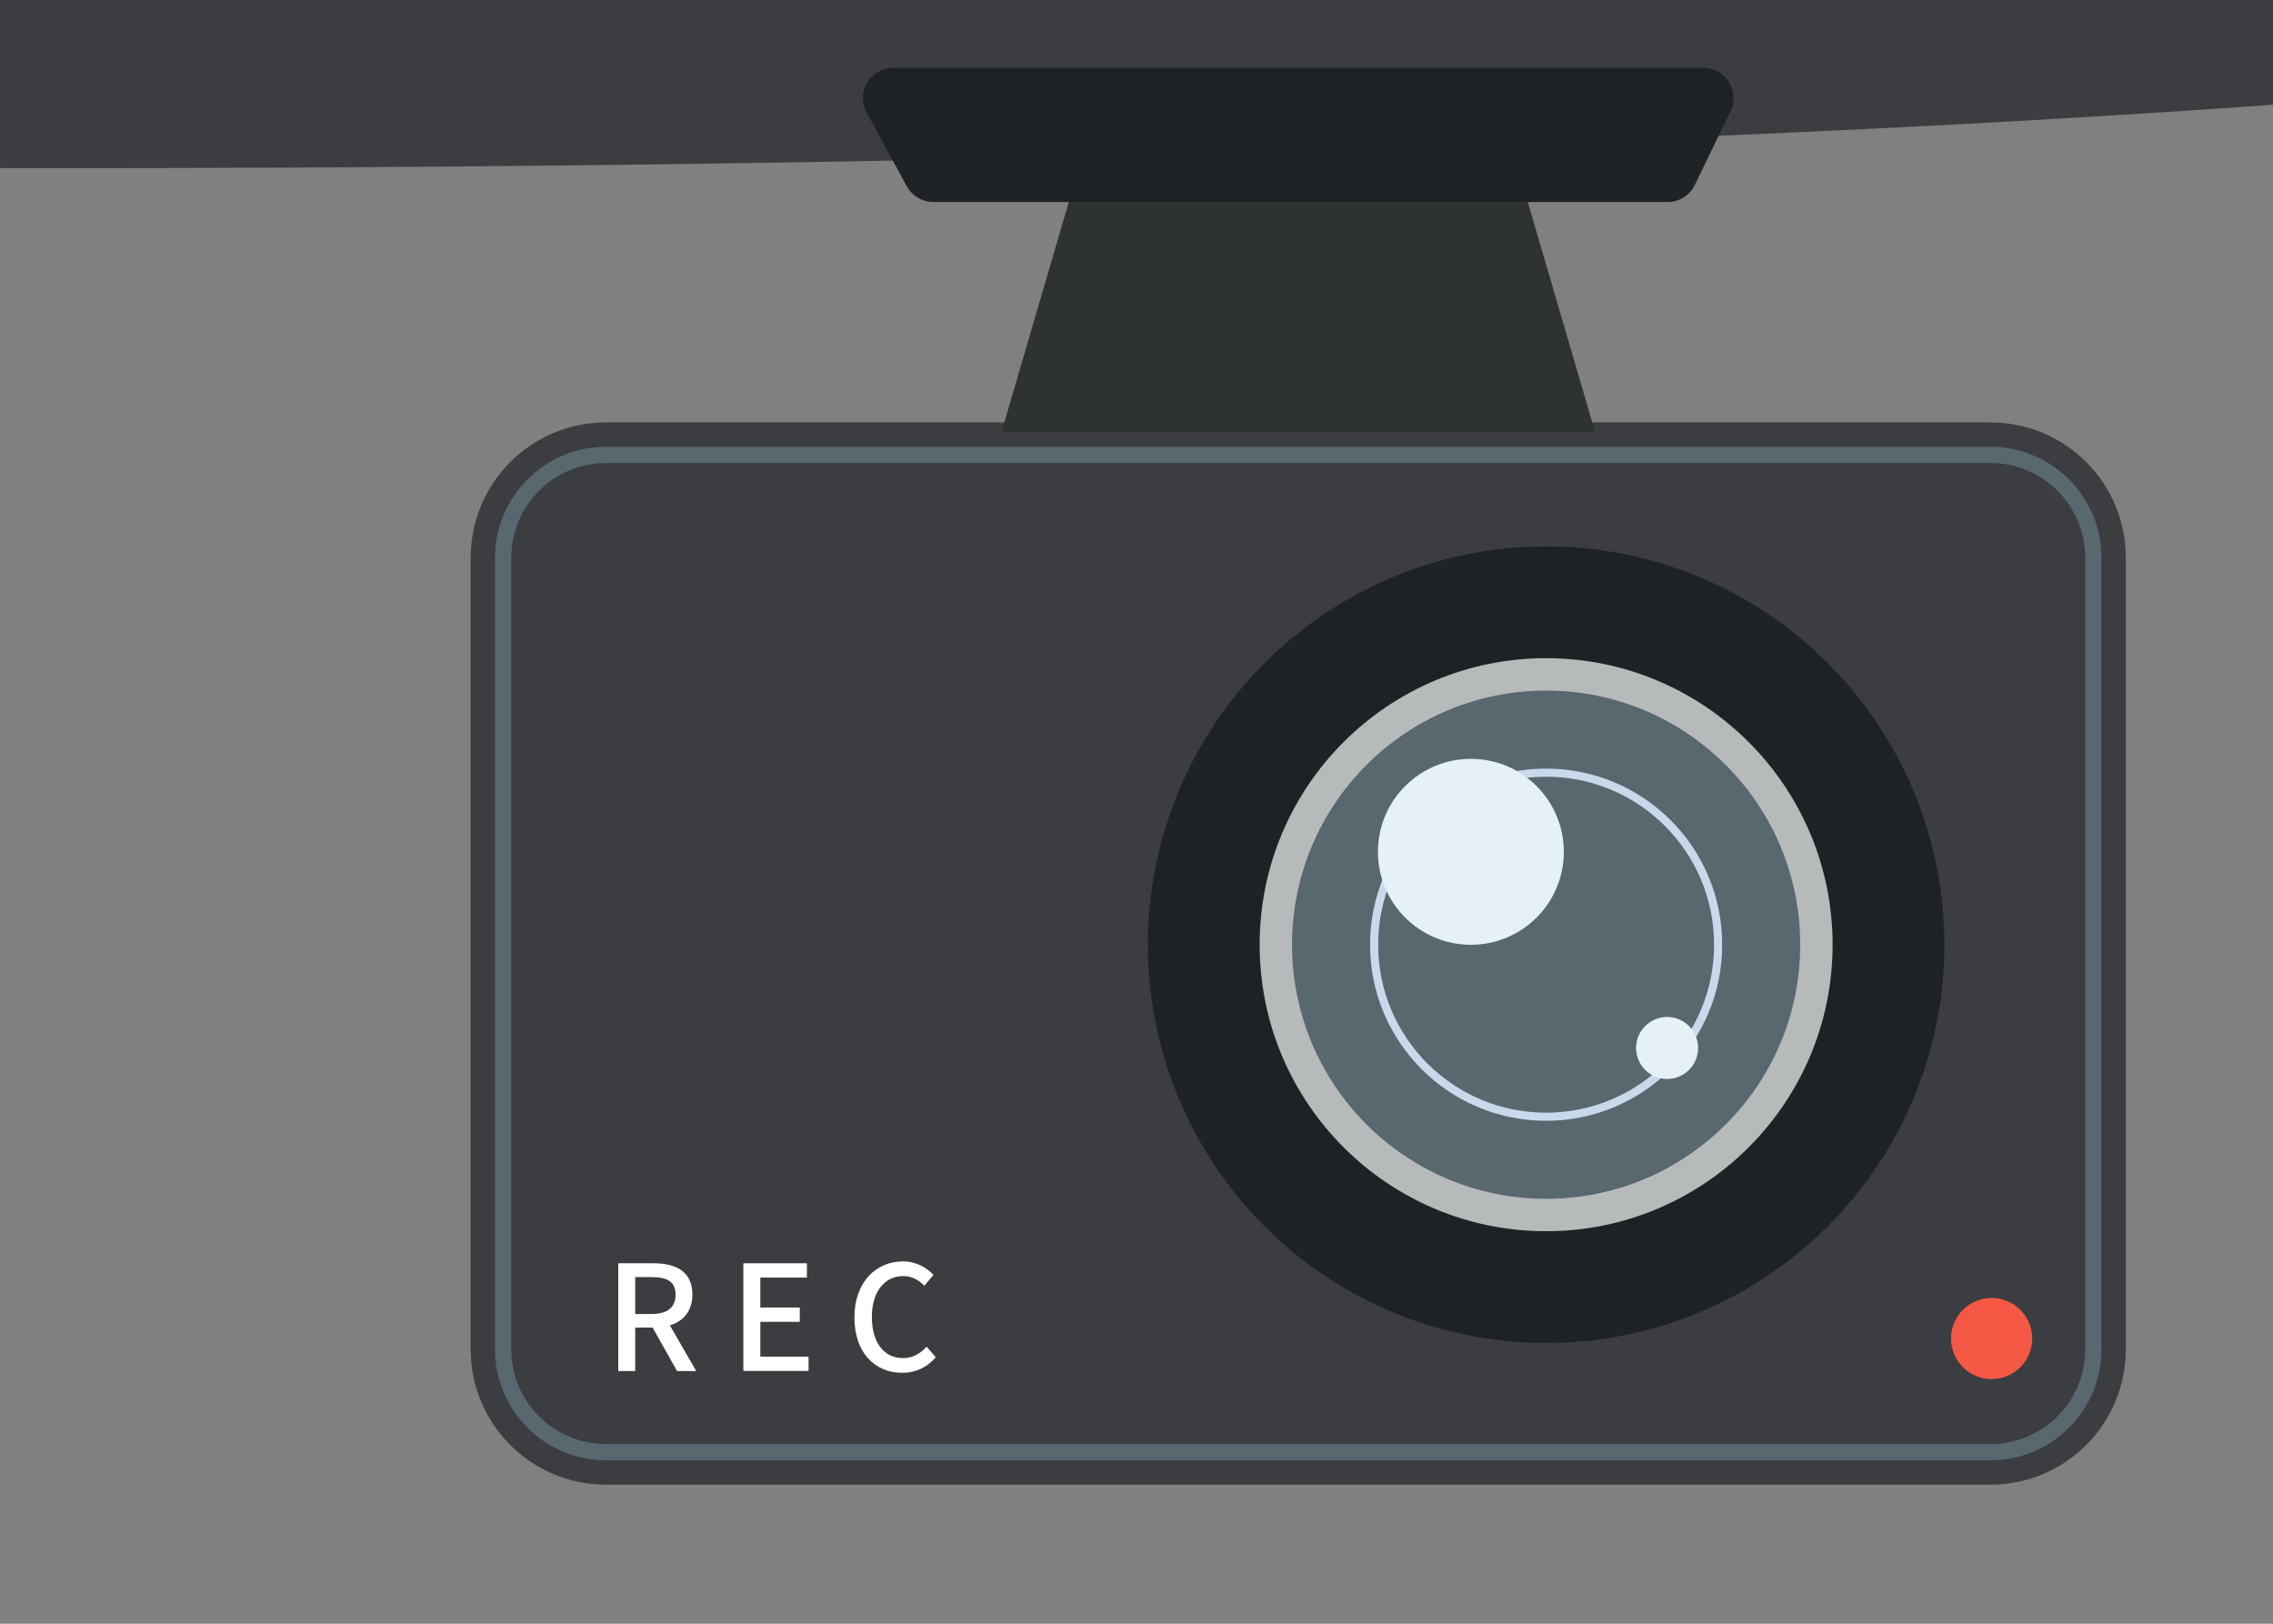 <?xml version="1.0" encoding="utf-8"?>
<!-- Generator: Adobe Illustrator 24.0.1, SVG Export Plug-In . SVG Version: 6.00 Build 0)  -->
<svg version="1.1" id="レイヤー_1" xmlns="http://www.w3.org/2000/svg" xmlns:xlink="http://www.w3.org/1999/xlink" x="0px"
	 y="0px" viewBox="0 0 280 200" style="enable-background:new 0 0 280 200;" xml:space="preserve">
<rect x="0" y="0" width="280" height="200" fill="#808080" stroke="none"/>
<style type="text/css">
	.st0{clip-path:url(#SVGID_2_);fill:#3B3D40;}
	.st1{clip-path:url(#SVGID_2_);}
	.st2{fill:#3B3D40;}
	.st3{fill:none;stroke:#59676F;stroke-width:2;stroke-miterlimit:10;}
	.st4{fill:#1F2225;}
	.st5{fill:#B7BABA;}
	.st6{fill:#59676F;}
	.st7{fill:none;stroke:#C7D9EB;stroke-miterlimit:10;}
	.st8{fill:#E5F1F6;}
	.st9{clip-path:url(#SVGID_2_);fill:#F55845;}
	.st10{fill:#FFFFFF;}
	.st11{clip-path:url(#SVGID_2_);fill:#2E3231;}
	.st12{clip-path:url(#SVGID_2_);fill:#1F2225;}
</style>
<g>
	<g>
		<defs>
			<rect id="SVGID_1_" width="280" height="200"/>
		</defs>
		<clipPath id="SVGID_2_">
			<use xlink:href="#SVGID_1_"  style="overflow:visible;"/>
		</clipPath>
		<ellipse class="st0" cx="8.34" cy="-2.56" rx="363.5" ry="23.27"/>
		<g class="st1">
			<path class="st2" d="M245.2,182.87H74.65c-9.21,0-16.67-7.46-16.67-16.67V68.7c0-9.21,7.46-16.67,16.67-16.67H245.2
				c9.21,0,16.67,7.46,16.67,16.67v97.5C261.87,175.41,254.41,182.87,245.2,182.87z"/>
			<path class="st3" d="M74.65,178.87c-6.99,0-12.67-5.68-12.67-12.67V68.7c0-6.99,5.68-12.67,12.67-12.67H245.2
				c6.99,0,12.67,5.68,12.67,12.67v97.5c0,6.99-5.68,12.67-12.67,12.67H74.65z"/>
			<circle class="st4" cx="190.46" cy="116.36" r="49.06"/>
			<circle class="st5" cx="190.46" cy="116.36" r="35.29"/>
			<circle class="st6" cx="190.46" cy="116.36" r="31.3"/>
			<circle class="st7" cx="190.46" cy="116.36" r="21.19"/>
			<circle class="st8" cx="181.19" cy="104.92" r="11.45"/>
			<circle class="st8" cx="205.36" cy="129.08" r="3.82"/>
		</g>
		<circle class="st9" cx="245.34" cy="164.87" r="5"/>
		<g class="st1">
			<path class="st10" d="M76.16,155.6h4.34c2.74,0,4.79,0.99,4.79,3.85c0,2.05-1.1,3.28-2.77,3.8l3.24,5.62H83.4l-3.01-5.35h-2.14
				v5.35h-2.09V155.6z M80.25,161.85c1.93,0,2.97-0.79,2.97-2.39s-1.04-2.16-2.97-2.16h-2v4.55H80.25z"/>
			<path class="st10" d="M91.57,155.6h7.83v1.76h-5.74v3.69h4.86v1.76h-4.86v4.29h5.94v1.76h-8.03V155.6z"/>
			<path class="st10" d="M105.25,162.28c0-4.32,2.63-6.91,5.98-6.91c1.66,0,2.95,0.79,3.76,1.67l-1.13,1.33
				c-0.68-0.7-1.51-1.19-2.59-1.19c-2.29,0-3.87,1.91-3.87,5.02c0,3.15,1.48,5.08,3.82,5.08c1.22,0,2.14-0.54,2.93-1.41l1.12,1.31
				c-1.06,1.22-2.41,1.91-4.12,1.91C107.8,169.11,105.25,166.62,105.25,162.28z"/>
		</g>
		<polygon class="st11" points="196.5,53.25 123.36,53.25 134.88,13.87 184.98,13.87 		"/>
		<path class="st12" d="M106.75,13.85l4.96,9.1c0.65,1.19,1.9,1.93,3.25,1.93h90.48c1.42,0,2.71-0.81,3.33-2.09l4.41-9.1
			c1.19-2.46-0.6-5.32-3.33-5.32H110C107.19,8.37,105.41,11.38,106.75,13.85z"/>
	</g>
</g>
</svg>
